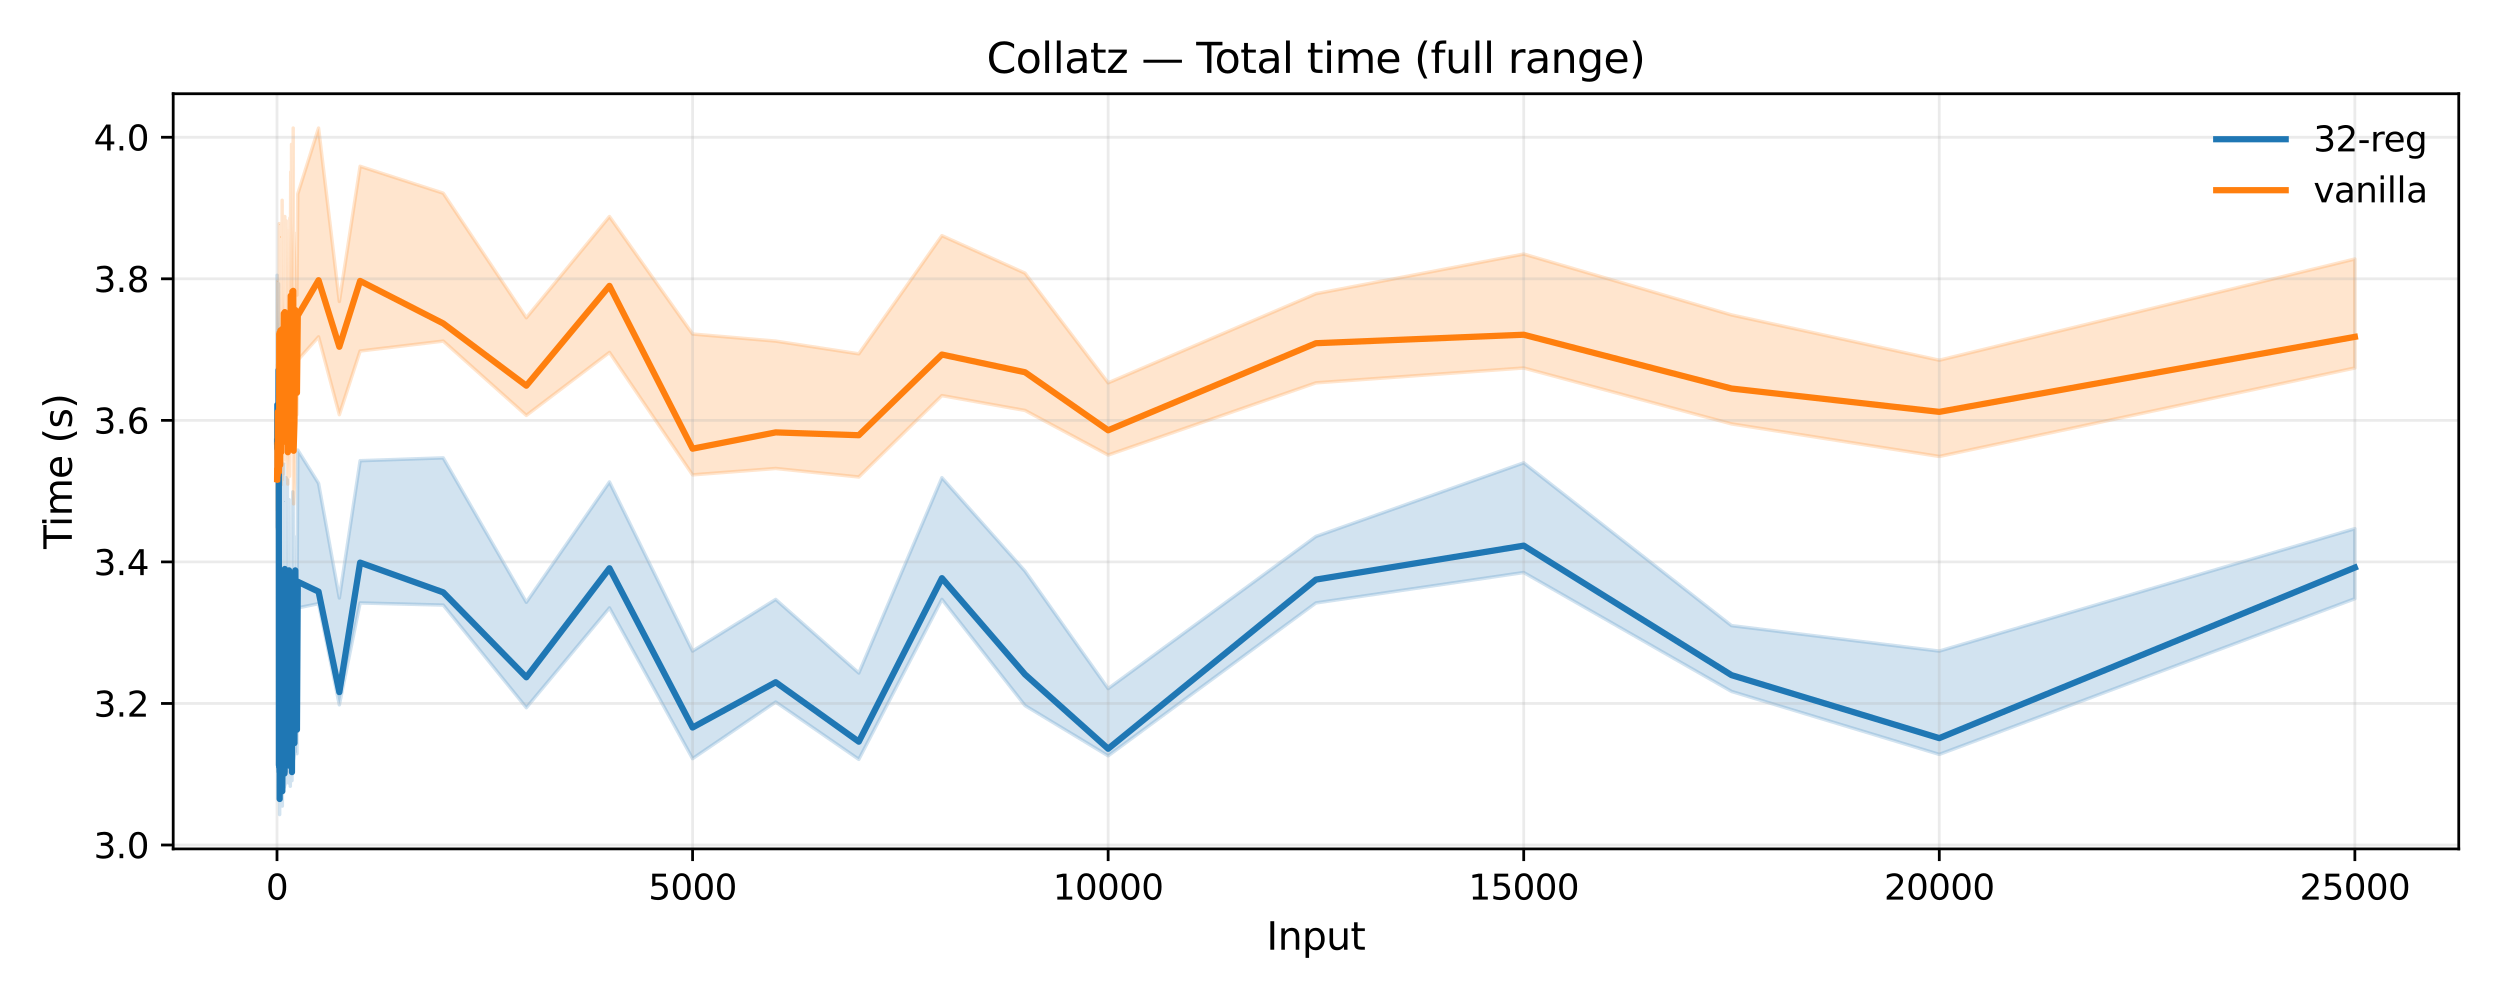 <?xml version="1.0" encoding="utf-8" standalone="no"?>
<!DOCTYPE svg PUBLIC "-//W3C//DTD SVG 1.1//EN"
  "http://www.w3.org/Graphics/SVG/1.1/DTD/svg11.dtd">
<svg xmlns:xlink="http://www.w3.org/1999/xlink" width="720pt" height="288pt" viewBox="0 0 720 288" xmlns="http://www.w3.org/2000/svg" version="1.1">
 <defs>
  <style type="text/css">*{stroke-linejoin: round; stroke-linecap: butt}</style>
 </defs>
 <g id="figure_1">
  <g id="patch_1">
   <path d="M 0 288 
L 720 288 
L 720 0 
L 0 0 
z
" style="fill: #ffffff"/>
  </g>
  <g id="axes_1">
   <g id="patch_2">
    <path d="M 49.88 244.48 
L 708.12 244.48 
L 708.12 27 
L 49.88 27 
z
" style="fill: #ffffff"/>
   </g>
   <g id="FillBetweenPolyCollection_1">
    <defs>
     <path id="mae16a18092" d="M 79.8 -208.719 
L 79.8 -136.158 
L 79.824 -148.184 
L 79.848 -146.961 
L 79.872 -157.559 
L 79.896 -155.317 
L 79.92 -156.336 
L 79.944 -151.649 
L 79.968 -137.177 
L 79.991 -149.61 
L 80.015 -130.247 
L 80.039 -147.572 
L 80.063 -146.553 
L 80.087 -148.387 
L 80.111 -153.891 
L 80.135 -158.782 
L 80.159 -150.833 
L 80.183 -155.317 
L 80.207 -158.171 
L 80.231 -168.566 
L 80.255 -143.903 
L 80.279 -153.279 
L 80.303 -115.164 
L 80.327 -63.393 
L 80.351 -58.297 
L 80.374 -68.488 
L 80.398 -60.132 
L 80.422 -111.291 
L 80.446 -61.762 
L 80.47 -61.151 
L 80.494 -60.743 
L 80.518 -111.291 
L 80.542 -53.405 
L 80.566 -69.304 
L 80.59 -61.151 
L 80.614 -61.762 
L 80.638 -67.877 
L 80.662 -66.246 
L 80.686 -68.285 
L 80.71 -70.119 
L 80.734 -60.539 
L 80.757 -112.514 
L 80.781 -60.539 
L 80.805 -69.508 
L 80.829 -61.151 
L 80.853 -62.578 
L 80.877 -62.781 
L 80.901 -112.107 
L 80.925 -63.597 
L 80.949 -68.692 
L 80.973 -69.508 
L 81.021 -62.578 
L 81.069 -113.533 
L 81.117 -62.781 
L 81.164 -62.578 
L 81.212 -62.374 
L 81.26 -112.718 
L 81.308 -55.851 
L 81.356 -69.1 
L 81.404 -63.393 
L 81.452 -61.762 
L 81.5 -67.673 
L 81.547 -69.508 
L 81.595 -68.692 
L 81.643 -69.711 
L 81.691 -61.762 
L 81.739 -111.495 
L 81.787 -62.374 
L 81.835 -69.1 
L 81.883 -61.966 
L 81.93 -61.355 
L 81.978 -62.374 
L 82.026 -113.737 
L 82.074 -61.966 
L 82.122 -69.304 
L 82.17 -69.915 
L 82.289 -70.119 
L 82.409 -113.533 
L 82.529 -71.75 
L 82.648 -62.578 
L 82.768 -113.941 
L 82.888 -69.711 
L 83.008 -72.565 
L 83.127 -64.616 
L 83.247 -114.349 
L 83.367 -62.374 
L 83.486 -88.667 
L 83.606 -61.558 
L 83.726 -114.349 
L 83.845 -63.189 
L 83.965 -88.463 
L 84.085 -63.189 
L 84.204 -84.183 
L 84.324 -112.107 
L 84.444 -115.164 
L 84.563 -69.304 
L 84.803 -70.934 
L 85.042 -115.572 
L 85.282 -71.342 
L 85.521 -70.934 
L 85.76 -112.922 
L 91.745 -114.145 
L 97.729 -84.998 
L 103.713 -114.349 
L 127.65 -113.737 
L 151.587 -84.183 
L 175.524 -112.922 
L 199.461 -69.508 
L 223.398 -85.813 
L 247.335 -69.304 
L 271.272 -115.368 
L 295.209 -84.794 
L 319.146 -70.323 
L 378.988 -114.349 
L 438.83 -123.113 
L 498.673 -88.871 
L 558.515 -70.73 
L 678.2 -115.572 
L 678.2 -135.75 
L 678.2 -135.75 
L 558.515 -100.489 
L 498.673 -107.826 
L 438.83 -154.706 
L 378.988 -133.508 
L 319.146 -89.686 
L 295.209 -123.521 
L 271.272 -150.426 
L 247.335 -94.17 
L 223.398 -115.368 
L 199.461 -100.489 
L 175.524 -149.203 
L 151.587 -114.553 
L 127.65 -156.133 
L 103.713 -155.317 
L 97.729 -115.776 
L 91.745 -148.795 
L 85.76 -158.375 
L 85.521 -110.272 
L 85.282 -100.489 
L 85.042 -133.304 
L 84.803 -81.125 
L 84.563 -88.871 
L 84.444 -143.292 
L 84.324 -146.349 
L 84.204 -118.833 
L 84.085 -80.922 
L 83.965 -121.686 
L 83.845 -90.501 
L 83.726 -124.54 
L 83.606 -99.877 
L 83.486 -122.706 
L 83.367 -79.087 
L 83.247 -144.107 
L 83.127 -99.877 
L 83.008 -101.916 
L 82.888 -107.826 
L 82.768 -149.814 
L 82.648 -92.132 
L 82.529 -101.712 
L 82.409 -150.426 
L 82.289 -105.584 
L 82.17 -92.54 
L 82.122 -91.928 
L 82.074 -97.228 
L 82.026 -143.903 
L 81.978 -91.724 
L 81.93 -92.132 
L 81.883 -87.852 
L 81.835 -108.234 
L 81.787 -92.132 
L 81.739 -154.298 
L 81.691 -92.54 
L 81.643 -105.992 
L 81.595 -98.451 
L 81.547 -100.489 
L 81.5 -80.106 
L 81.452 -92.947 
L 81.404 -86.833 
L 81.356 -80.106 
L 81.308 -87.444 
L 81.26 -136.362 
L 81.212 -92.54 
L 81.164 -98.247 
L 81.117 -96.412 
L 81.069 -154.91 
L 81.021 -92.132 
L 80.973 -100.896 
L 80.949 -110.884 
L 80.925 -91.724 
L 80.901 -125.763 
L 80.877 -91.113 
L 80.853 -95.801 
L 80.829 -88.871 
L 80.805 -100.285 
L 80.781 -78.476 
L 80.757 -135.139 
L 80.734 -73.584 
L 80.71 -93.355 
L 80.686 -100.693 
L 80.662 -101.1 
L 80.638 -98.858 
L 80.614 -92.947 
L 80.59 -79.087 
L 80.566 -100.081 
L 80.542 -77.457 
L 80.518 -147.776 
L 80.494 -73.788 
L 80.47 -94.374 
L 80.446 -93.151 
L 80.422 -137.992 
L 80.398 -80.106 
L 80.374 -101.712 
L 80.351 -92.336 
L 80.327 -118.018 
L 80.303 -190.375 
L 80.279 -194.859 
L 80.255 -195.267 
L 80.231 -196.286 
L 80.207 -206.273 
L 80.183 -190.987 
L 80.159 -184.26 
L 80.135 -182.426 
L 80.111 -178.146 
L 80.087 -192.821 
L 80.063 -197.305 
L 80.039 -180.999 
L 80.015 -180.388 
L 79.991 -171.419 
L 79.968 -180.592 
L 79.944 -200.974 
L 79.92 -196.082 
L 79.896 -207.496 
L 79.872 -191.802 
L 79.848 -174.884 
L 79.824 -183.853 
L 79.8 -208.719 
z
" style="stroke: #1f77b4; stroke-opacity: 0.2"/>
    </defs>
    <g clip-path="url(#p1cb37e240c)">
     <use xlink:href="#mae16a18092" x="0" y="288" style="fill: #1f77b4; fill-opacity: 0.2; stroke: #1f77b4; stroke-opacity: 0.2"/>
    </g>
   </g>
   <g id="FillBetweenPolyCollection_2">
    <defs>
     <path id="m8f6f4bd5de" d="M 79.8 -174.477 
L 79.8 -141.05 
L 79.824 -145.126 
L 79.848 -147.368 
L 79.872 -135.546 
L 79.896 -145.534 
L 79.92 -149.61 
L 79.944 -151.241 
L 79.968 -141.254 
L 79.991 -147.164 
L 80.015 -143.496 
L 80.039 -147.368 
L 80.063 -154.91 
L 80.087 -151.037 
L 80.111 -153.483 
L 80.135 -147.164 
L 80.159 -146.349 
L 80.183 -141.661 
L 80.207 -146.757 
L 80.231 -152.26 
L 80.255 -146.553 
L 80.279 -148.184 
L 80.303 -149.814 
L 80.327 -147.572 
L 80.351 -145.33 
L 80.374 -154.91 
L 80.398 -153.483 
L 80.422 -184.464 
L 80.446 -154.91 
L 80.47 -151.852 
L 80.494 -151.649 
L 80.518 -183.649 
L 80.542 -148.387 
L 80.566 -151.649 
L 80.59 -150.629 
L 80.614 -151.241 
L 80.638 -150.426 
L 80.662 -150.426 
L 80.686 -142.68 
L 80.71 -150.833 
L 80.734 -150.629 
L 80.757 -183.037 
L 80.781 -152.668 
L 80.805 -157.152 
L 80.829 -150.018 
L 80.853 -154.502 
L 80.877 -152.464 
L 80.901 -183.037 
L 80.925 -152.464 
L 80.949 -149.203 
L 80.973 -148.387 
L 81.021 -151.649 
L 81.069 -182.018 
L 81.117 -159.19 
L 81.164 -156.744 
L 81.212 -149.814 
L 81.26 -184.464 
L 81.308 -156.133 
L 81.356 -159.394 
L 81.404 -153.279 
L 81.452 -151.445 
L 81.5 -157.559 
L 81.547 -158.579 
L 81.595 -161.432 
L 81.643 -165.712 
L 81.691 -156.744 
L 81.739 -187.725 
L 81.787 -159.801 
L 81.835 -161.228 
L 81.883 -160.617 
L 81.93 -160.005 
L 81.978 -155.725 
L 82.026 -186.299 
L 82.074 -156.948 
L 82.122 -160.413 
L 82.17 -161.84 
L 82.289 -162.451 
L 82.409 -183.241 
L 82.529 -157.152 
L 82.648 -154.706 
L 82.768 -180.184 
L 82.888 -148.591 
L 83.008 -158.171 
L 83.127 -151.037 
L 83.247 -184.057 
L 83.367 -150.833 
L 83.486 -167.139 
L 83.606 -166.324 
L 83.726 -192.413 
L 83.845 -166.528 
L 83.965 -181.611 
L 84.085 -170.604 
L 84.204 -191.802 
L 84.324 -188.948 
L 84.444 -171.827 
L 84.563 -142.884 
L 84.803 -148.999 
L 85.042 -180.999 
L 85.282 -169.993 
L 85.521 -168.566 
L 85.76 -184.26 
L 91.745 -190.987 
L 97.729 -168.566 
L 103.713 -186.91 
L 127.65 -189.764 
L 151.587 -168.362 
L 175.524 -186.502 
L 199.461 -151.241 
L 223.398 -153.075 
L 247.335 -150.629 
L 271.272 -174.069 
L 295.209 -169.789 
L 319.146 -156.948 
L 378.988 -177.738 
L 438.83 -182.018 
L 498.673 -165.916 
L 558.515 -156.54 
L 678.2 -182.018 
L 678.2 -213.407 
L 678.2 -213.407 
L 558.515 -184.26 
L 498.673 -197.305 
L 438.83 -214.834 
L 378.988 -203.42 
L 319.146 -177.738 
L 295.209 -209.331 
L 271.272 -220.133 
L 247.335 -186.095 
L 223.398 -189.764 
L 199.461 -191.802 
L 175.524 -225.637 
L 151.587 -196.49 
L 127.65 -232.363 
L 103.713 -240.108 
L 97.729 -201.178 
L 91.745 -251.115 
L 85.76 -232.159 
L 85.521 -203.012 
L 85.282 -214.019 
L 85.042 -220.745 
L 84.803 -193.229 
L 84.563 -182.426 
L 84.444 -251.115 
L 84.324 -215.649 
L 84.204 -224.006 
L 84.085 -207.904 
L 83.965 -246.427 
L 83.845 -191.19 
L 83.726 -238.477 
L 83.606 -196.082 
L 83.486 -225.229 
L 83.367 -174.681 
L 83.247 -221.152 
L 83.127 -191.19 
L 83.008 -198.12 
L 82.888 -171.623 
L 82.768 -221.56 
L 82.648 -188.133 
L 82.529 -183.853 
L 82.409 -224.414 
L 82.289 -176.719 
L 82.17 -184.668 
L 82.122 -183.649 
L 82.074 -181.203 
L 82.026 -225.637 
L 81.978 -178.757 
L 81.93 -200.77 
L 81.883 -196.49 
L 81.835 -198.528 
L 81.787 -194.859 
L 81.739 -212.388 
L 81.691 -189.967 
L 81.643 -203.216 
L 81.595 -198.528 
L 81.547 -205.662 
L 81.5 -184.057 
L 81.452 -187.725 
L 81.404 -178.553 
L 81.356 -196.49 
L 81.308 -206.273 
L 81.26 -230.325 
L 81.212 -188.133 
L 81.164 -184.668 
L 81.117 -198.12 
L 81.069 -208.719 
L 81.021 -182.426 
L 80.973 -193.84 
L 80.949 -178.961 
L 80.925 -180.388 
L 80.901 -220.133 
L 80.877 -190.375 
L 80.853 -180.184 
L 80.829 -191.802 
L 80.805 -197.713 
L 80.781 -174.477 
L 80.757 -210.554 
L 80.734 -196.286 
L 80.71 -197.713 
L 80.686 -184.872 
L 80.662 -173.05 
L 80.638 -192.617 
L 80.614 -192.821 
L 80.59 -186.706 
L 80.566 -199.751 
L 80.542 -167.751 
L 80.518 -207.089 
L 80.494 -191.598 
L 80.47 -186.299 
L 80.446 -179.776 
L 80.422 -223.598 
L 80.398 -195.063 
L 80.374 -178.146 
L 80.351 -164.897 
L 80.327 -187.725 
L 80.303 -173.865 
L 80.279 -190.171 
L 80.255 -184.872 
L 80.231 -194.452 
L 80.207 -197.101 
L 80.183 -175.7 
L 80.159 -176.515 
L 80.135 -188.948 
L 80.111 -188.337 
L 80.087 -192.209 
L 80.063 -195.674 
L 80.039 -172.642 
L 80.015 -189.56 
L 79.991 -190.579 
L 79.968 -178.553 
L 79.944 -207.089 
L 79.92 -171.012 
L 79.896 -172.235 
L 79.872 -166.528 
L 79.848 -176.923 
L 79.824 -183.037 
L 79.8 -174.477 
z
" style="stroke: #ff7f0e; stroke-opacity: 0.2"/>
    </defs>
    <g clip-path="url(#p1cb37e240c)">
     <use xlink:href="#m8f6f4bd5de" x="0" y="288" style="fill: #ff7f0e; fill-opacity: 0.2; stroke: #ff7f0e; stroke-opacity: 0.2"/>
    </g>
   </g>
   <g id="matplotlib.axis_1">
    <g id="xtick_1">
     <g id="line2d_1">
      <path d="M 79.776 244.48 
L 79.776 27 
" clip-path="url(#p1cb37e240c)" style="fill: none; stroke: #b0b0b0; stroke-opacity: 0.25; stroke-width: 0.8; stroke-linecap: square"/>
     </g>
     <g id="line2d_2">
      <defs>
       <path id="maf2513881c" d="M 0 0 
L 0 3.5 
" style="stroke: #000000; stroke-width: 0.8"/>
      </defs>
      <g>
       <use xlink:href="#maf2513881c" x="79.776" y="244.48" style="stroke: #000000; stroke-width: 0.8"/>
      </g>
     </g>
     <g id="text_1">
      <!-- 0 -->
      <g transform="translate(76.595 259.078) scale(0.1 -0.1)">
       <defs>
        <path id="DejaVuSans-30" d="M 2034 4250 
Q 1547 4250 1301 3770 
Q 1056 3291 1056 2328 
Q 1056 1369 1301 889 
Q 1547 409 2034 409 
Q 2525 409 2770 889 
Q 3016 1369 3016 2328 
Q 3016 3291 2770 3770 
Q 2525 4250 2034 4250 
z
M 2034 4750 
Q 2819 4750 3233 4129 
Q 3647 3509 3647 2328 
Q 3647 1150 3233 529 
Q 2819 -91 2034 -91 
Q 1250 -91 836 529 
Q 422 1150 422 2328 
Q 422 3509 836 4129 
Q 1250 4750 2034 4750 
z
" transform="scale(0.016)"/>
       </defs>
       <use xlink:href="#DejaVuSans-30"/>
      </g>
     </g>
    </g>
    <g id="xtick_2">
     <g id="line2d_3">
      <path d="M 199.461 244.48 
L 199.461 27 
" clip-path="url(#p1cb37e240c)" style="fill: none; stroke: #b0b0b0; stroke-opacity: 0.25; stroke-width: 0.8; stroke-linecap: square"/>
     </g>
     <g id="line2d_4">
      <g>
       <use xlink:href="#maf2513881c" x="199.461" y="244.48" style="stroke: #000000; stroke-width: 0.8"/>
      </g>
     </g>
     <g id="text_2">
      <!-- 5000 -->
      <g transform="translate(186.736 259.078) scale(0.1 -0.1)">
       <defs>
        <path id="DejaVuSans-35" d="M 691 4666 
L 3169 4666 
L 3169 4134 
L 1269 4134 
L 1269 2991 
Q 1406 3038 1543 3061 
Q 1681 3084 1819 3084 
Q 2600 3084 3056 2656 
Q 3513 2228 3513 1497 
Q 3513 744 3044 326 
Q 2575 -91 1722 -91 
Q 1428 -91 1123 -41 
Q 819 9 494 109 
L 494 744 
Q 775 591 1075 516 
Q 1375 441 1709 441 
Q 2250 441 2565 725 
Q 2881 1009 2881 1497 
Q 2881 1984 2565 2268 
Q 2250 2553 1709 2553 
Q 1456 2553 1204 2497 
Q 953 2441 691 2322 
L 691 4666 
z
" transform="scale(0.016)"/>
       </defs>
       <use xlink:href="#DejaVuSans-35"/>
       <use xlink:href="#DejaVuSans-30" transform="translate(63.623 0)"/>
       <use xlink:href="#DejaVuSans-30" transform="translate(127.246 0)"/>
       <use xlink:href="#DejaVuSans-30" transform="translate(190.869 0)"/>
      </g>
     </g>
    </g>
    <g id="xtick_3">
     <g id="line2d_5">
      <path d="M 319.146 244.48 
L 319.146 27 
" clip-path="url(#p1cb37e240c)" style="fill: none; stroke: #b0b0b0; stroke-opacity: 0.25; stroke-width: 0.8; stroke-linecap: square"/>
     </g>
     <g id="line2d_6">
      <g>
       <use xlink:href="#maf2513881c" x="319.146" y="244.48" style="stroke: #000000; stroke-width: 0.8"/>
      </g>
     </g>
     <g id="text_3">
      <!-- 10000 -->
      <g transform="translate(303.239 259.078) scale(0.1 -0.1)">
       <defs>
        <path id="DejaVuSans-31" d="M 794 531 
L 1825 531 
L 1825 4091 
L 703 3866 
L 703 4441 
L 1819 4666 
L 2450 4666 
L 2450 531 
L 3481 531 
L 3481 0 
L 794 0 
L 794 531 
z
" transform="scale(0.016)"/>
       </defs>
       <use xlink:href="#DejaVuSans-31"/>
       <use xlink:href="#DejaVuSans-30" transform="translate(63.623 0)"/>
       <use xlink:href="#DejaVuSans-30" transform="translate(127.246 0)"/>
       <use xlink:href="#DejaVuSans-30" transform="translate(190.869 0)"/>
       <use xlink:href="#DejaVuSans-30" transform="translate(254.492 0)"/>
      </g>
     </g>
    </g>
    <g id="xtick_4">
     <g id="line2d_7">
      <path d="M 438.83 244.48 
L 438.83 27 
" clip-path="url(#p1cb37e240c)" style="fill: none; stroke: #b0b0b0; stroke-opacity: 0.25; stroke-width: 0.8; stroke-linecap: square"/>
     </g>
     <g id="line2d_8">
      <g>
       <use xlink:href="#maf2513881c" x="438.83" y="244.48" style="stroke: #000000; stroke-width: 0.8"/>
      </g>
     </g>
     <g id="text_4">
      <!-- 15000 -->
      <g transform="translate(422.924 259.078) scale(0.1 -0.1)">
       <use xlink:href="#DejaVuSans-31"/>
       <use xlink:href="#DejaVuSans-35" transform="translate(63.623 0)"/>
       <use xlink:href="#DejaVuSans-30" transform="translate(127.246 0)"/>
       <use xlink:href="#DejaVuSans-30" transform="translate(190.869 0)"/>
       <use xlink:href="#DejaVuSans-30" transform="translate(254.492 0)"/>
      </g>
     </g>
    </g>
    <g id="xtick_5">
     <g id="line2d_9">
      <path d="M 558.515 244.48 
L 558.515 27 
" clip-path="url(#p1cb37e240c)" style="fill: none; stroke: #b0b0b0; stroke-opacity: 0.25; stroke-width: 0.8; stroke-linecap: square"/>
     </g>
     <g id="line2d_10">
      <g>
       <use xlink:href="#maf2513881c" x="558.515" y="244.48" style="stroke: #000000; stroke-width: 0.8"/>
      </g>
     </g>
     <g id="text_5">
      <!-- 20000 -->
      <g transform="translate(542.609 259.078) scale(0.1 -0.1)">
       <defs>
        <path id="DejaVuSans-32" d="M 1228 531 
L 3431 531 
L 3431 0 
L 469 0 
L 469 531 
Q 828 903 1448 1529 
Q 2069 2156 2228 2338 
Q 2531 2678 2651 2914 
Q 2772 3150 2772 3378 
Q 2772 3750 2511 3984 
Q 2250 4219 1831 4219 
Q 1534 4219 1204 4116 
Q 875 4013 500 3803 
L 500 4441 
Q 881 4594 1212 4672 
Q 1544 4750 1819 4750 
Q 2544 4750 2975 4387 
Q 3406 4025 3406 3419 
Q 3406 3131 3298 2873 
Q 3191 2616 2906 2266 
Q 2828 2175 2409 1742 
Q 1991 1309 1228 531 
z
" transform="scale(0.016)"/>
       </defs>
       <use xlink:href="#DejaVuSans-32"/>
       <use xlink:href="#DejaVuSans-30" transform="translate(63.623 0)"/>
       <use xlink:href="#DejaVuSans-30" transform="translate(127.246 0)"/>
       <use xlink:href="#DejaVuSans-30" transform="translate(190.869 0)"/>
       <use xlink:href="#DejaVuSans-30" transform="translate(254.492 0)"/>
      </g>
     </g>
    </g>
    <g id="xtick_6">
     <g id="line2d_11">
      <path d="M 678.2 244.48 
L 678.2 27 
" clip-path="url(#p1cb37e240c)" style="fill: none; stroke: #b0b0b0; stroke-opacity: 0.25; stroke-width: 0.8; stroke-linecap: square"/>
     </g>
     <g id="line2d_12">
      <g>
       <use xlink:href="#maf2513881c" x="678.2" y="244.48" style="stroke: #000000; stroke-width: 0.8"/>
      </g>
     </g>
     <g id="text_6">
      <!-- 25000 -->
      <g transform="translate(662.294 259.078) scale(0.1 -0.1)">
       <use xlink:href="#DejaVuSans-32"/>
       <use xlink:href="#DejaVuSans-35" transform="translate(63.623 0)"/>
       <use xlink:href="#DejaVuSans-30" transform="translate(127.246 0)"/>
       <use xlink:href="#DejaVuSans-30" transform="translate(190.869 0)"/>
       <use xlink:href="#DejaVuSans-30" transform="translate(254.492 0)"/>
      </g>
     </g>
    </g>
    <g id="text_7">
     <!-- Input -->
     <g transform="translate(364.758 273.516) scale(0.11 -0.11)">
      <defs>
       <path id="DejaVuSans-49" d="M 628 4666 
L 1259 4666 
L 1259 0 
L 628 0 
L 628 4666 
z
" transform="scale(0.016)"/>
       <path id="DejaVuSans-6e" d="M 3513 2113 
L 3513 0 
L 2938 0 
L 2938 2094 
Q 2938 2591 2744 2837 
Q 2550 3084 2163 3084 
Q 1697 3084 1428 2787 
Q 1159 2491 1159 1978 
L 1159 0 
L 581 0 
L 581 3500 
L 1159 3500 
L 1159 2956 
Q 1366 3272 1645 3428 
Q 1925 3584 2291 3584 
Q 2894 3584 3203 3211 
Q 3513 2838 3513 2113 
z
" transform="scale(0.016)"/>
       <path id="DejaVuSans-70" d="M 1159 525 
L 1159 -1331 
L 581 -1331 
L 581 3500 
L 1159 3500 
L 1159 2969 
Q 1341 3281 1617 3432 
Q 1894 3584 2278 3584 
Q 2916 3584 3314 3078 
Q 3713 2572 3713 1747 
Q 3713 922 3314 415 
Q 2916 -91 2278 -91 
Q 1894 -91 1617 61 
Q 1341 213 1159 525 
z
M 3116 1747 
Q 3116 2381 2855 2742 
Q 2594 3103 2138 3103 
Q 1681 3103 1420 2742 
Q 1159 2381 1159 1747 
Q 1159 1113 1420 752 
Q 1681 391 2138 391 
Q 2594 391 2855 752 
Q 3116 1113 3116 1747 
z
" transform="scale(0.016)"/>
       <path id="DejaVuSans-75" d="M 544 1381 
L 544 3500 
L 1119 3500 
L 1119 1403 
Q 1119 906 1312 657 
Q 1506 409 1894 409 
Q 2359 409 2629 706 
Q 2900 1003 2900 1516 
L 2900 3500 
L 3475 3500 
L 3475 0 
L 2900 0 
L 2900 538 
Q 2691 219 2414 64 
Q 2138 -91 1772 -91 
Q 1169 -91 856 284 
Q 544 659 544 1381 
z
M 1991 3584 
L 1991 3584 
z
" transform="scale(0.016)"/>
       <path id="DejaVuSans-74" d="M 1172 4494 
L 1172 3500 
L 2356 3500 
L 2356 3053 
L 1172 3053 
L 1172 1153 
Q 1172 725 1289 603 
Q 1406 481 1766 481 
L 2356 481 
L 2356 0 
L 1766 0 
Q 1100 0 847 248 
Q 594 497 594 1153 
L 594 3053 
L 172 3053 
L 172 3500 
L 594 3500 
L 594 4494 
L 1172 4494 
z
" transform="scale(0.016)"/>
      </defs>
      <use xlink:href="#DejaVuSans-49"/>
      <use xlink:href="#DejaVuSans-6e" transform="translate(29.492 0)"/>
      <use xlink:href="#DejaVuSans-70" transform="translate(92.871 0)"/>
      <use xlink:href="#DejaVuSans-75" transform="translate(156.348 0)"/>
      <use xlink:href="#DejaVuSans-74" transform="translate(219.727 0)"/>
     </g>
    </g>
   </g>
   <g id="matplotlib.axis_2">
    <g id="ytick_1">
     <g id="line2d_13">
      <path d="M 49.88 243.359 
L 708.12 243.359 
" clip-path="url(#p1cb37e240c)" style="fill: none; stroke: #b0b0b0; stroke-opacity: 0.25; stroke-width: 0.8; stroke-linecap: square"/>
     </g>
     <g id="line2d_14">
      <defs>
       <path id="m0ce8b034c4" d="M 0 0 
L -3.5 0 
" style="stroke: #000000; stroke-width: 0.8"/>
      </defs>
      <g>
       <use xlink:href="#m0ce8b034c4" x="49.88" y="243.359" style="stroke: #000000; stroke-width: 0.8"/>
      </g>
     </g>
     <g id="text_8">
      <!-- 3.0 -->
      <g transform="translate(26.977 247.158) scale(0.1 -0.1)">
       <defs>
        <path id="DejaVuSans-33" d="M 2597 2516 
Q 3050 2419 3304 2112 
Q 3559 1806 3559 1356 
Q 3559 666 3084 287 
Q 2609 -91 1734 -91 
Q 1441 -91 1130 -33 
Q 819 25 488 141 
L 488 750 
Q 750 597 1062 519 
Q 1375 441 1716 441 
Q 2309 441 2620 675 
Q 2931 909 2931 1356 
Q 2931 1769 2642 2001 
Q 2353 2234 1838 2234 
L 1294 2234 
L 1294 2753 
L 1863 2753 
Q 2328 2753 2575 2939 
Q 2822 3125 2822 3475 
Q 2822 3834 2567 4026 
Q 2313 4219 1838 4219 
Q 1578 4219 1281 4162 
Q 984 4106 628 3988 
L 628 4550 
Q 988 4650 1302 4700 
Q 1616 4750 1894 4750 
Q 2613 4750 3031 4423 
Q 3450 4097 3450 3541 
Q 3450 3153 3228 2886 
Q 3006 2619 2597 2516 
z
" transform="scale(0.016)"/>
        <path id="DejaVuSans-2e" d="M 684 794 
L 1344 794 
L 1344 0 
L 684 0 
L 684 794 
z
" transform="scale(0.016)"/>
       </defs>
       <use xlink:href="#DejaVuSans-33"/>
       <use xlink:href="#DejaVuSans-2e" transform="translate(63.623 0)"/>
       <use xlink:href="#DejaVuSans-30" transform="translate(95.41 0)"/>
      </g>
     </g>
    </g>
    <g id="ytick_2">
     <g id="line2d_15">
      <path d="M 49.88 202.594 
L 708.12 202.594 
" clip-path="url(#p1cb37e240c)" style="fill: none; stroke: #b0b0b0; stroke-opacity: 0.25; stroke-width: 0.8; stroke-linecap: square"/>
     </g>
     <g id="line2d_16">
      <g>
       <use xlink:href="#m0ce8b034c4" x="49.88" y="202.594" style="stroke: #000000; stroke-width: 0.8"/>
      </g>
     </g>
     <g id="text_9">
      <!-- 3.2 -->
      <g transform="translate(26.977 206.393) scale(0.1 -0.1)">
       <use xlink:href="#DejaVuSans-33"/>
       <use xlink:href="#DejaVuSans-2e" transform="translate(63.623 0)"/>
       <use xlink:href="#DejaVuSans-32" transform="translate(95.41 0)"/>
      </g>
     </g>
    </g>
    <g id="ytick_3">
     <g id="line2d_17">
      <path d="M 49.88 161.829 
L 708.12 161.829 
" clip-path="url(#p1cb37e240c)" style="fill: none; stroke: #b0b0b0; stroke-opacity: 0.25; stroke-width: 0.8; stroke-linecap: square"/>
     </g>
     <g id="line2d_18">
      <g>
       <use xlink:href="#m0ce8b034c4" x="49.88" y="161.829" style="stroke: #000000; stroke-width: 0.8"/>
      </g>
     </g>
     <g id="text_10">
      <!-- 3.4 -->
      <g transform="translate(26.977 165.629) scale(0.1 -0.1)">
       <defs>
        <path id="DejaVuSans-34" d="M 2419 4116 
L 825 1625 
L 2419 1625 
L 2419 4116 
z
M 2253 4666 
L 3047 4666 
L 3047 1625 
L 3713 1625 
L 3713 1100 
L 3047 1100 
L 3047 0 
L 2419 0 
L 2419 1100 
L 313 1100 
L 313 1709 
L 2253 4666 
z
" transform="scale(0.016)"/>
       </defs>
       <use xlink:href="#DejaVuSans-33"/>
       <use xlink:href="#DejaVuSans-2e" transform="translate(63.623 0)"/>
       <use xlink:href="#DejaVuSans-34" transform="translate(95.41 0)"/>
      </g>
     </g>
    </g>
    <g id="ytick_4">
     <g id="line2d_19">
      <path d="M 49.88 121.065 
L 708.12 121.065 
" clip-path="url(#p1cb37e240c)" style="fill: none; stroke: #b0b0b0; stroke-opacity: 0.25; stroke-width: 0.8; stroke-linecap: square"/>
     </g>
     <g id="line2d_20">
      <g>
       <use xlink:href="#m0ce8b034c4" x="49.88" y="121.065" style="stroke: #000000; stroke-width: 0.8"/>
      </g>
     </g>
     <g id="text_11">
      <!-- 3.6 -->
      <g transform="translate(26.977 124.864) scale(0.1 -0.1)">
       <defs>
        <path id="DejaVuSans-36" d="M 2113 2584 
Q 1688 2584 1439 2293 
Q 1191 2003 1191 1497 
Q 1191 994 1439 701 
Q 1688 409 2113 409 
Q 2538 409 2786 701 
Q 3034 994 3034 1497 
Q 3034 2003 2786 2293 
Q 2538 2584 2113 2584 
z
M 3366 4563 
L 3366 3988 
Q 3128 4100 2886 4159 
Q 2644 4219 2406 4219 
Q 1781 4219 1451 3797 
Q 1122 3375 1075 2522 
Q 1259 2794 1537 2939 
Q 1816 3084 2150 3084 
Q 2853 3084 3261 2657 
Q 3669 2231 3669 1497 
Q 3669 778 3244 343 
Q 2819 -91 2113 -91 
Q 1303 -91 875 529 
Q 447 1150 447 2328 
Q 447 3434 972 4092 
Q 1497 4750 2381 4750 
Q 2619 4750 2861 4703 
Q 3103 4656 3366 4563 
z
" transform="scale(0.016)"/>
       </defs>
       <use xlink:href="#DejaVuSans-33"/>
       <use xlink:href="#DejaVuSans-2e" transform="translate(63.623 0)"/>
       <use xlink:href="#DejaVuSans-36" transform="translate(95.41 0)"/>
      </g>
     </g>
    </g>
    <g id="ytick_5">
     <g id="line2d_21">
      <path d="M 49.88 80.3 
L 708.12 80.3 
" clip-path="url(#p1cb37e240c)" style="fill: none; stroke: #b0b0b0; stroke-opacity: 0.25; stroke-width: 0.8; stroke-linecap: square"/>
     </g>
     <g id="line2d_22">
      <g>
       <use xlink:href="#m0ce8b034c4" x="49.88" y="80.3" style="stroke: #000000; stroke-width: 0.8"/>
      </g>
     </g>
     <g id="text_12">
      <!-- 3.8 -->
      <g transform="translate(26.977 84.099) scale(0.1 -0.1)">
       <defs>
        <path id="DejaVuSans-38" d="M 2034 2216 
Q 1584 2216 1326 1975 
Q 1069 1734 1069 1313 
Q 1069 891 1326 650 
Q 1584 409 2034 409 
Q 2484 409 2743 651 
Q 3003 894 3003 1313 
Q 3003 1734 2745 1975 
Q 2488 2216 2034 2216 
z
M 1403 2484 
Q 997 2584 770 2862 
Q 544 3141 544 3541 
Q 544 4100 942 4425 
Q 1341 4750 2034 4750 
Q 2731 4750 3128 4425 
Q 3525 4100 3525 3541 
Q 3525 3141 3298 2862 
Q 3072 2584 2669 2484 
Q 3125 2378 3379 2068 
Q 3634 1759 3634 1313 
Q 3634 634 3220 271 
Q 2806 -91 2034 -91 
Q 1263 -91 848 271 
Q 434 634 434 1313 
Q 434 1759 690 2068 
Q 947 2378 1403 2484 
z
M 1172 3481 
Q 1172 3119 1398 2916 
Q 1625 2713 2034 2713 
Q 2441 2713 2670 2916 
Q 2900 3119 2900 3481 
Q 2900 3844 2670 4047 
Q 2441 4250 2034 4250 
Q 1625 4250 1398 4047 
Q 1172 3844 1172 3481 
z
" transform="scale(0.016)"/>
       </defs>
       <use xlink:href="#DejaVuSans-33"/>
       <use xlink:href="#DejaVuSans-2e" transform="translate(63.623 0)"/>
       <use xlink:href="#DejaVuSans-38" transform="translate(95.41 0)"/>
      </g>
     </g>
    </g>
    <g id="ytick_6">
     <g id="line2d_23">
      <path d="M 49.88 39.535 
L 708.12 39.535 
" clip-path="url(#p1cb37e240c)" style="fill: none; stroke: #b0b0b0; stroke-opacity: 0.25; stroke-width: 0.8; stroke-linecap: square"/>
     </g>
     <g id="line2d_24">
      <g>
       <use xlink:href="#m0ce8b034c4" x="49.88" y="39.535" style="stroke: #000000; stroke-width: 0.8"/>
      </g>
     </g>
     <g id="text_13">
      <!-- 4.0 -->
      <g transform="translate(26.977 43.334) scale(0.1 -0.1)">
       <use xlink:href="#DejaVuSans-34"/>
       <use xlink:href="#DejaVuSans-2e" transform="translate(63.623 0)"/>
       <use xlink:href="#DejaVuSans-30" transform="translate(95.41 0)"/>
      </g>
     </g>
    </g>
    <g id="text_14">
     <!-- Time (s) -->
     <g transform="translate(20.689 158.102) rotate(-90) scale(0.11 -0.11)">
      <defs>
       <path id="DejaVuSans-54" d="M -19 4666 
L 3928 4666 
L 3928 4134 
L 2272 4134 
L 2272 0 
L 1638 0 
L 1638 4134 
L -19 4134 
L -19 4666 
z
" transform="scale(0.016)"/>
       <path id="DejaVuSans-69" d="M 603 3500 
L 1178 3500 
L 1178 0 
L 603 0 
L 603 3500 
z
M 603 4863 
L 1178 4863 
L 1178 4134 
L 603 4134 
L 603 4863 
z
" transform="scale(0.016)"/>
       <path id="DejaVuSans-6d" d="M 3328 2828 
Q 3544 3216 3844 3400 
Q 4144 3584 4550 3584 
Q 5097 3584 5394 3201 
Q 5691 2819 5691 2113 
L 5691 0 
L 5113 0 
L 5113 2094 
Q 5113 2597 4934 2840 
Q 4756 3084 4391 3084 
Q 3944 3084 3684 2787 
Q 3425 2491 3425 1978 
L 3425 0 
L 2847 0 
L 2847 2094 
Q 2847 2600 2669 2842 
Q 2491 3084 2119 3084 
Q 1678 3084 1418 2786 
Q 1159 2488 1159 1978 
L 1159 0 
L 581 0 
L 581 3500 
L 1159 3500 
L 1159 2956 
Q 1356 3278 1631 3431 
Q 1906 3584 2284 3584 
Q 2666 3584 2933 3390 
Q 3200 3197 3328 2828 
z
" transform="scale(0.016)"/>
       <path id="DejaVuSans-65" d="M 3597 1894 
L 3597 1613 
L 953 1613 
Q 991 1019 1311 708 
Q 1631 397 2203 397 
Q 2534 397 2845 478 
Q 3156 559 3463 722 
L 3463 178 
Q 3153 47 2828 -22 
Q 2503 -91 2169 -91 
Q 1331 -91 842 396 
Q 353 884 353 1716 
Q 353 2575 817 3079 
Q 1281 3584 2069 3584 
Q 2775 3584 3186 3129 
Q 3597 2675 3597 1894 
z
M 3022 2063 
Q 3016 2534 2758 2815 
Q 2500 3097 2075 3097 
Q 1594 3097 1305 2825 
Q 1016 2553 972 2059 
L 3022 2063 
z
" transform="scale(0.016)"/>
       <path id="DejaVuSans-20" transform="scale(0.016)"/>
       <path id="DejaVuSans-28" d="M 1984 4856 
Q 1566 4138 1362 3434 
Q 1159 2731 1159 2009 
Q 1159 1288 1364 580 
Q 1569 -128 1984 -844 
L 1484 -844 
Q 1016 -109 783 600 
Q 550 1309 550 2009 
Q 550 2706 781 3412 
Q 1013 4119 1484 4856 
L 1984 4856 
z
" transform="scale(0.016)"/>
       <path id="DejaVuSans-73" d="M 2834 3397 
L 2834 2853 
Q 2591 2978 2328 3040 
Q 2066 3103 1784 3103 
Q 1356 3103 1142 2972 
Q 928 2841 928 2578 
Q 928 2378 1081 2264 
Q 1234 2150 1697 2047 
L 1894 2003 
Q 2506 1872 2764 1633 
Q 3022 1394 3022 966 
Q 3022 478 2636 193 
Q 2250 -91 1575 -91 
Q 1294 -91 989 -36 
Q 684 19 347 128 
L 347 722 
Q 666 556 975 473 
Q 1284 391 1588 391 
Q 1994 391 2212 530 
Q 2431 669 2431 922 
Q 2431 1156 2273 1281 
Q 2116 1406 1581 1522 
L 1381 1569 
Q 847 1681 609 1914 
Q 372 2147 372 2553 
Q 372 3047 722 3315 
Q 1072 3584 1716 3584 
Q 2034 3584 2315 3537 
Q 2597 3491 2834 3397 
z
" transform="scale(0.016)"/>
       <path id="DejaVuSans-29" d="M 513 4856 
L 1013 4856 
Q 1481 4119 1714 3412 
Q 1947 2706 1947 2009 
Q 1947 1309 1714 600 
Q 1481 -109 1013 -844 
L 513 -844 
Q 928 -128 1133 580 
Q 1338 1288 1338 2009 
Q 1338 2731 1133 3434 
Q 928 4138 513 4856 
z
" transform="scale(0.016)"/>
      </defs>
      <use xlink:href="#DejaVuSans-54"/>
      <use xlink:href="#DejaVuSans-69" transform="translate(57.959 0)"/>
      <use xlink:href="#DejaVuSans-6d" transform="translate(85.742 0)"/>
      <use xlink:href="#DejaVuSans-65" transform="translate(183.154 0)"/>
      <use xlink:href="#DejaVuSans-20" transform="translate(244.678 0)"/>
      <use xlink:href="#DejaVuSans-28" transform="translate(276.465 0)"/>
      <use xlink:href="#DejaVuSans-73" transform="translate(315.479 0)"/>
      <use xlink:href="#DejaVuSans-29" transform="translate(367.578 0)"/>
     </g>
    </g>
   </g>
   <g id="line2d_25">
    <path d="M 79.8 127.179 
L 79.824 127.179 
L 79.848 129.218 
L 79.872 116.581 
L 79.896 116.784 
L 79.92 117.6 
L 79.944 128.199 
L 79.968 129.625 
L 79.991 126.772 
L 80.015 135.536 
L 80.039 127.179 
L 80.063 132.886 
L 80.087 127.587 
L 80.111 121.676 
L 80.135 120.657 
L 80.159 126.568 
L 80.183 116.988 
L 80.207 116.988 
L 80.231 106.593 
L 80.255 125.345 
L 80.279 122.491 
L 80.303 134.313 
L 80.327 220.327 
L 80.351 218.696 
L 80.374 212.785 
L 80.398 220.938 
L 80.422 167.537 
L 80.446 212.989 
L 80.47 220.123 
L 80.494 222.365 
L 80.518 168.148 
L 80.542 230.11 
L 80.566 214.008 
L 80.59 217.881 
L 80.614 221.55 
L 80.638 210.543 
L 80.662 215.231 
L 80.686 215.231 
L 80.71 215.639 
L 80.734 224.811 
L 80.757 167.74 
L 80.781 221.754 
L 80.805 215.639 
L 80.829 221.142 
L 80.853 218.085 
L 80.877 218.492 
L 80.901 166.721 
L 80.925 218.085 
L 80.949 207.69 
L 80.973 211.155 
L 81.021 221.346 
L 81.069 165.294 
L 81.117 217.881 
L 81.164 222.365 
L 81.212 222.365 
L 81.26 165.091 
L 81.308 227.868 
L 81.356 216.658 
L 81.404 218.696 
L 81.452 221.142 
L 81.5 217.677 
L 81.547 214.416 
L 81.595 215.843 
L 81.643 215.027 
L 81.691 215.435 
L 81.739 167.74 
L 81.787 217.677 
L 81.835 211.562 
L 81.883 216.25 
L 81.93 222.773 
L 81.978 222.161 
L 82.026 163.868 
L 82.074 217.677 
L 82.122 214.416 
L 82.17 215.231 
L 82.289 213.397 
L 82.409 167.74 
L 82.529 209.117 
L 82.648 218.289 
L 82.768 167.74 
L 82.888 211.766 
L 83.008 206.875 
L 83.127 217.881 
L 83.247 164.275 
L 83.367 220.531 
L 83.486 190.569 
L 83.606 217.066 
L 83.726 168.759 
L 83.845 215.027 
L 83.965 195.257 
L 84.085 222.365 
L 84.204 197.702 
L 84.324 172.632 
L 84.444 165.498 
L 84.563 213.397 
L 84.803 214.008 
L 85.042 164.275 
L 85.282 202.594 
L 85.521 210.136 
L 85.76 167.537 
L 91.745 170.39 
L 97.729 199.333 
L 103.713 162.033 
L 127.65 170.594 
L 151.587 195.053 
L 175.524 163.664 
L 199.461 209.524 
L 223.398 196.479 
L 247.335 213.601 
L 271.272 166.517 
L 295.209 194.237 
L 319.146 215.639 
L 378.988 166.925 
L 438.83 157.142 
L 498.673 194.441 
L 558.515 212.582 
L 678.2 163.46 
" clip-path="url(#p1cb37e240c)" style="fill: none; stroke: #1f77b4; stroke-width: 1.8; stroke-linecap: square"/>
   </g>
   <g id="line2d_26">
    <path d="M 79.8 137.982 
L 79.824 134.925 
L 79.848 135.536 
L 79.872 138.186 
L 79.896 129.829 
L 79.92 127.587 
L 79.944 128.606 
L 79.968 136.963 
L 79.991 132.071 
L 80.015 118.619 
L 80.039 127.791 
L 80.063 127.383 
L 80.087 126.772 
L 80.111 126.364 
L 80.135 131.256 
L 80.159 131.46 
L 80.183 134.313 
L 80.207 123.511 
L 80.231 123.307 
L 80.255 134.313 
L 80.279 132.479 
L 80.303 126.976 
L 80.327 135.944 
L 80.351 132.275 
L 80.374 121.88 
L 80.398 123.103 
L 80.422 96.198 
L 80.446 123.511 
L 80.47 125.141 
L 80.494 125.956 
L 80.518 95.791 
L 80.542 129.218 
L 80.566 120.657 
L 80.59 129.014 
L 80.614 127.587 
L 80.638 125.345 
L 80.662 130.441 
L 80.686 133.906 
L 80.71 128.402 
L 80.734 126.772 
L 80.757 95.179 
L 80.781 125.753 
L 80.805 122.695 
L 80.829 130.237 
L 80.853 125.549 
L 80.877 129.014 
L 80.901 98.033 
L 80.925 125.141 
L 80.949 123.103 
L 80.973 130.237 
L 81.021 121.269 
L 81.069 96.606 
L 81.117 121.065 
L 81.164 124.326 
L 81.212 127.179 
L 81.26 94.771 
L 81.308 121.676 
L 81.356 119.434 
L 81.404 127.383 
L 81.452 118.619 
L 81.5 119.434 
L 81.547 114.135 
L 81.595 111.893 
L 81.643 112.504 
L 81.691 121.676 
L 81.739 90.287 
L 81.787 121.88 
L 81.835 114.338 
L 81.883 119.23 
L 81.93 120.453 
L 81.978 123.103 
L 82.026 89.88 
L 82.074 126.976 
L 82.122 114.95 
L 82.17 118.415 
L 82.289 119.434 
L 82.409 95.383 
L 82.529 121.269 
L 82.648 120.453 
L 82.768 97.829 
L 82.888 130.237 
L 83.008 120.861 
L 83.127 126.364 
L 83.247 94.364 
L 83.367 125.549 
L 83.486 100.275 
L 83.606 114.542 
L 83.726 85.192 
L 83.845 107.205 
L 83.965 93.345 
L 84.085 105.166 
L 84.204 83.969 
L 84.324 84.173 
L 84.444 83.765 
L 84.563 129.829 
L 84.803 121.676 
L 85.042 89.268 
L 85.282 105.574 
L 85.521 113.116 
L 85.76 90.899 
L 91.745 80.708 
L 97.729 99.867 
L 103.713 80.911 
L 127.65 93.141 
L 151.587 111.077 
L 175.524 82.338 
L 199.461 129.218 
L 223.398 124.53 
L 247.335 125.345 
L 271.272 102.109 
L 295.209 107.205 
L 319.146 123.918 
L 378.988 98.848 
L 438.83 96.402 
L 498.673 111.893 
L 558.515 118.619 
L 678.2 97.013 
" clip-path="url(#p1cb37e240c)" style="fill: none; stroke: #ff7f0e; stroke-width: 1.8; stroke-linecap: square"/>
   </g>
   <g id="patch_3">
    <path d="M 49.88 244.48 
L 49.88 27 
" style="fill: none; stroke: #000000; stroke-width: 0.8; stroke-linejoin: miter; stroke-linecap: square"/>
   </g>
   <g id="patch_4">
    <path d="M 708.12 244.48 
L 708.12 27 
" style="fill: none; stroke: #000000; stroke-width: 0.8; stroke-linejoin: miter; stroke-linecap: square"/>
   </g>
   <g id="patch_5">
    <path d="M 49.88 244.48 
L 708.12 244.48 
" style="fill: none; stroke: #000000; stroke-width: 0.8; stroke-linejoin: miter; stroke-linecap: square"/>
   </g>
   <g id="patch_6">
    <path d="M 49.88 27 
L 708.12 27 
" style="fill: none; stroke: #000000; stroke-width: 0.8; stroke-linejoin: miter; stroke-linecap: square"/>
   </g>
   <g id="text_15">
    <!-- Collatz — Total time (full range) -->
    <g transform="translate(284.148 21) scale(0.12 -0.12)">
     <defs>
      <path id="DejaVuSans-43" d="M 4122 4306 
L 4122 3641 
Q 3803 3938 3442 4084 
Q 3081 4231 2675 4231 
Q 1875 4231 1450 3742 
Q 1025 3253 1025 2328 
Q 1025 1406 1450 917 
Q 1875 428 2675 428 
Q 3081 428 3442 575 
Q 3803 722 4122 1019 
L 4122 359 
Q 3791 134 3420 21 
Q 3050 -91 2638 -91 
Q 1578 -91 968 557 
Q 359 1206 359 2328 
Q 359 3453 968 4101 
Q 1578 4750 2638 4750 
Q 3056 4750 3426 4639 
Q 3797 4528 4122 4306 
z
" transform="scale(0.016)"/>
      <path id="DejaVuSans-6f" d="M 1959 3097 
Q 1497 3097 1228 2736 
Q 959 2375 959 1747 
Q 959 1119 1226 758 
Q 1494 397 1959 397 
Q 2419 397 2687 759 
Q 2956 1122 2956 1747 
Q 2956 2369 2687 2733 
Q 2419 3097 1959 3097 
z
M 1959 3584 
Q 2709 3584 3137 3096 
Q 3566 2609 3566 1747 
Q 3566 888 3137 398 
Q 2709 -91 1959 -91 
Q 1206 -91 779 398 
Q 353 888 353 1747 
Q 353 2609 779 3096 
Q 1206 3584 1959 3584 
z
" transform="scale(0.016)"/>
      <path id="DejaVuSans-6c" d="M 603 4863 
L 1178 4863 
L 1178 0 
L 603 0 
L 603 4863 
z
" transform="scale(0.016)"/>
      <path id="DejaVuSans-61" d="M 2194 1759 
Q 1497 1759 1228 1600 
Q 959 1441 959 1056 
Q 959 750 1161 570 
Q 1363 391 1709 391 
Q 2188 391 2477 730 
Q 2766 1069 2766 1631 
L 2766 1759 
L 2194 1759 
z
M 3341 1997 
L 3341 0 
L 2766 0 
L 2766 531 
Q 2569 213 2275 61 
Q 1981 -91 1556 -91 
Q 1019 -91 701 211 
Q 384 513 384 1019 
Q 384 1609 779 1909 
Q 1175 2209 1959 2209 
L 2766 2209 
L 2766 2266 
Q 2766 2663 2505 2880 
Q 2244 3097 1772 3097 
Q 1472 3097 1187 3025 
Q 903 2953 641 2809 
L 641 3341 
Q 956 3463 1253 3523 
Q 1550 3584 1831 3584 
Q 2591 3584 2966 3190 
Q 3341 2797 3341 1997 
z
" transform="scale(0.016)"/>
      <path id="DejaVuSans-7a" d="M 353 3500 
L 3084 3500 
L 3084 2975 
L 922 459 
L 3084 459 
L 3084 0 
L 275 0 
L 275 525 
L 2438 3041 
L 353 3041 
L 353 3500 
z
" transform="scale(0.016)"/>
      <path id="DejaVuSans-2014" d="M 313 1978 
L 6088 1978 
L 6088 1528 
L 313 1528 
L 313 1978 
z
" transform="scale(0.016)"/>
      <path id="DejaVuSans-66" d="M 2375 4863 
L 2375 4384 
L 1825 4384 
Q 1516 4384 1395 4259 
Q 1275 4134 1275 3809 
L 1275 3500 
L 2222 3500 
L 2222 3053 
L 1275 3053 
L 1275 0 
L 697 0 
L 697 3053 
L 147 3053 
L 147 3500 
L 697 3500 
L 697 3744 
Q 697 4328 969 4595 
Q 1241 4863 1831 4863 
L 2375 4863 
z
" transform="scale(0.016)"/>
      <path id="DejaVuSans-72" d="M 2631 2963 
Q 2534 3019 2420 3045 
Q 2306 3072 2169 3072 
Q 1681 3072 1420 2755 
Q 1159 2438 1159 1844 
L 1159 0 
L 581 0 
L 581 3500 
L 1159 3500 
L 1159 2956 
Q 1341 3275 1631 3429 
Q 1922 3584 2338 3584 
Q 2397 3584 2469 3576 
Q 2541 3569 2628 3553 
L 2631 2963 
z
" transform="scale(0.016)"/>
      <path id="DejaVuSans-67" d="M 2906 1791 
Q 2906 2416 2648 2759 
Q 2391 3103 1925 3103 
Q 1463 3103 1205 2759 
Q 947 2416 947 1791 
Q 947 1169 1205 825 
Q 1463 481 1925 481 
Q 2391 481 2648 825 
Q 2906 1169 2906 1791 
z
M 3481 434 
Q 3481 -459 3084 -895 
Q 2688 -1331 1869 -1331 
Q 1566 -1331 1297 -1286 
Q 1028 -1241 775 -1147 
L 775 -588 
Q 1028 -725 1275 -790 
Q 1522 -856 1778 -856 
Q 2344 -856 2625 -561 
Q 2906 -266 2906 331 
L 2906 616 
Q 2728 306 2450 153 
Q 2172 0 1784 0 
Q 1141 0 747 490 
Q 353 981 353 1791 
Q 353 2603 747 3093 
Q 1141 3584 1784 3584 
Q 2172 3584 2450 3431 
Q 2728 3278 2906 2969 
L 2906 3500 
L 3481 3500 
L 3481 434 
z
" transform="scale(0.016)"/>
     </defs>
     <use xlink:href="#DejaVuSans-43"/>
     <use xlink:href="#DejaVuSans-6f" transform="translate(69.824 0)"/>
     <use xlink:href="#DejaVuSans-6c" transform="translate(131.006 0)"/>
     <use xlink:href="#DejaVuSans-6c" transform="translate(158.789 0)"/>
     <use xlink:href="#DejaVuSans-61" transform="translate(186.572 0)"/>
     <use xlink:href="#DejaVuSans-74" transform="translate(247.852 0)"/>
     <use xlink:href="#DejaVuSans-7a" transform="translate(287.061 0)"/>
     <use xlink:href="#DejaVuSans-20" transform="translate(339.551 0)"/>
     <use xlink:href="#DejaVuSans-2014" transform="translate(371.338 0)"/>
     <use xlink:href="#DejaVuSans-20" transform="translate(471.338 0)"/>
     <use xlink:href="#DejaVuSans-54" transform="translate(503.125 0)"/>
     <use xlink:href="#DejaVuSans-6f" transform="translate(547.209 0)"/>
     <use xlink:href="#DejaVuSans-74" transform="translate(608.391 0)"/>
     <use xlink:href="#DejaVuSans-61" transform="translate(647.6 0)"/>
     <use xlink:href="#DejaVuSans-6c" transform="translate(708.879 0)"/>
     <use xlink:href="#DejaVuSans-20" transform="translate(736.662 0)"/>
     <use xlink:href="#DejaVuSans-74" transform="translate(768.449 0)"/>
     <use xlink:href="#DejaVuSans-69" transform="translate(807.658 0)"/>
     <use xlink:href="#DejaVuSans-6d" transform="translate(835.441 0)"/>
     <use xlink:href="#DejaVuSans-65" transform="translate(932.854 0)"/>
     <use xlink:href="#DejaVuSans-20" transform="translate(994.377 0)"/>
     <use xlink:href="#DejaVuSans-28" transform="translate(1026.164 0)"/>
     <use xlink:href="#DejaVuSans-66" transform="translate(1065.178 0)"/>
     <use xlink:href="#DejaVuSans-75" transform="translate(1100.383 0)"/>
     <use xlink:href="#DejaVuSans-6c" transform="translate(1163.762 0)"/>
     <use xlink:href="#DejaVuSans-6c" transform="translate(1191.545 0)"/>
     <use xlink:href="#DejaVuSans-20" transform="translate(1219.328 0)"/>
     <use xlink:href="#DejaVuSans-72" transform="translate(1251.115 0)"/>
     <use xlink:href="#DejaVuSans-61" transform="translate(1292.229 0)"/>
     <use xlink:href="#DejaVuSans-6e" transform="translate(1353.508 0)"/>
     <use xlink:href="#DejaVuSans-67" transform="translate(1416.887 0)"/>
     <use xlink:href="#DejaVuSans-65" transform="translate(1480.363 0)"/>
     <use xlink:href="#DejaVuSans-29" transform="translate(1541.887 0)"/>
    </g>
   </g>
   <g id="legend_1">
    <g id="line2d_27">
     <path d="M 638.273 40.098 
L 648.273 40.098 
L 658.273 40.098 
" style="fill: none; stroke: #1f77b4; stroke-width: 1.8; stroke-linecap: square"/>
    </g>
    <g id="text_16">
     <!-- 32-reg -->
     <g transform="translate(666.273 43.598) scale(0.1 -0.1)">
      <defs>
       <path id="DejaVuSans-2d" d="M 313 2009 
L 1997 2009 
L 1997 1497 
L 313 1497 
L 313 2009 
z
" transform="scale(0.016)"/>
      </defs>
      <use xlink:href="#DejaVuSans-33"/>
      <use xlink:href="#DejaVuSans-32" transform="translate(63.623 0)"/>
      <use xlink:href="#DejaVuSans-2d" transform="translate(127.246 0)"/>
      <use xlink:href="#DejaVuSans-72" transform="translate(163.33 0)"/>
      <use xlink:href="#DejaVuSans-65" transform="translate(202.193 0)"/>
      <use xlink:href="#DejaVuSans-67" transform="translate(263.717 0)"/>
     </g>
    </g>
    <g id="line2d_28">
     <path d="M 638.273 54.777 
L 648.273 54.777 
L 658.273 54.777 
" style="fill: none; stroke: #ff7f0e; stroke-width: 1.8; stroke-linecap: square"/>
    </g>
    <g id="text_17">
     <!-- vanilla -->
     <g transform="translate(666.273 58.277) scale(0.1 -0.1)">
      <defs>
       <path id="DejaVuSans-76" d="M 191 3500 
L 800 3500 
L 1894 563 
L 2988 3500 
L 3597 3500 
L 2284 0 
L 1503 0 
L 191 3500 
z
" transform="scale(0.016)"/>
      </defs>
      <use xlink:href="#DejaVuSans-76"/>
      <use xlink:href="#DejaVuSans-61" transform="translate(59.18 0)"/>
      <use xlink:href="#DejaVuSans-6e" transform="translate(120.459 0)"/>
      <use xlink:href="#DejaVuSans-69" transform="translate(183.838 0)"/>
      <use xlink:href="#DejaVuSans-6c" transform="translate(211.621 0)"/>
      <use xlink:href="#DejaVuSans-6c" transform="translate(239.404 0)"/>
      <use xlink:href="#DejaVuSans-61" transform="translate(267.188 0)"/>
     </g>
    </g>
   </g>
  </g>
 </g>
 <defs>
  <clipPath id="p1cb37e240c">
   <rect x="49.88" y="27" width="658.24" height="217.48"/>
  </clipPath>
 </defs>
</svg>
